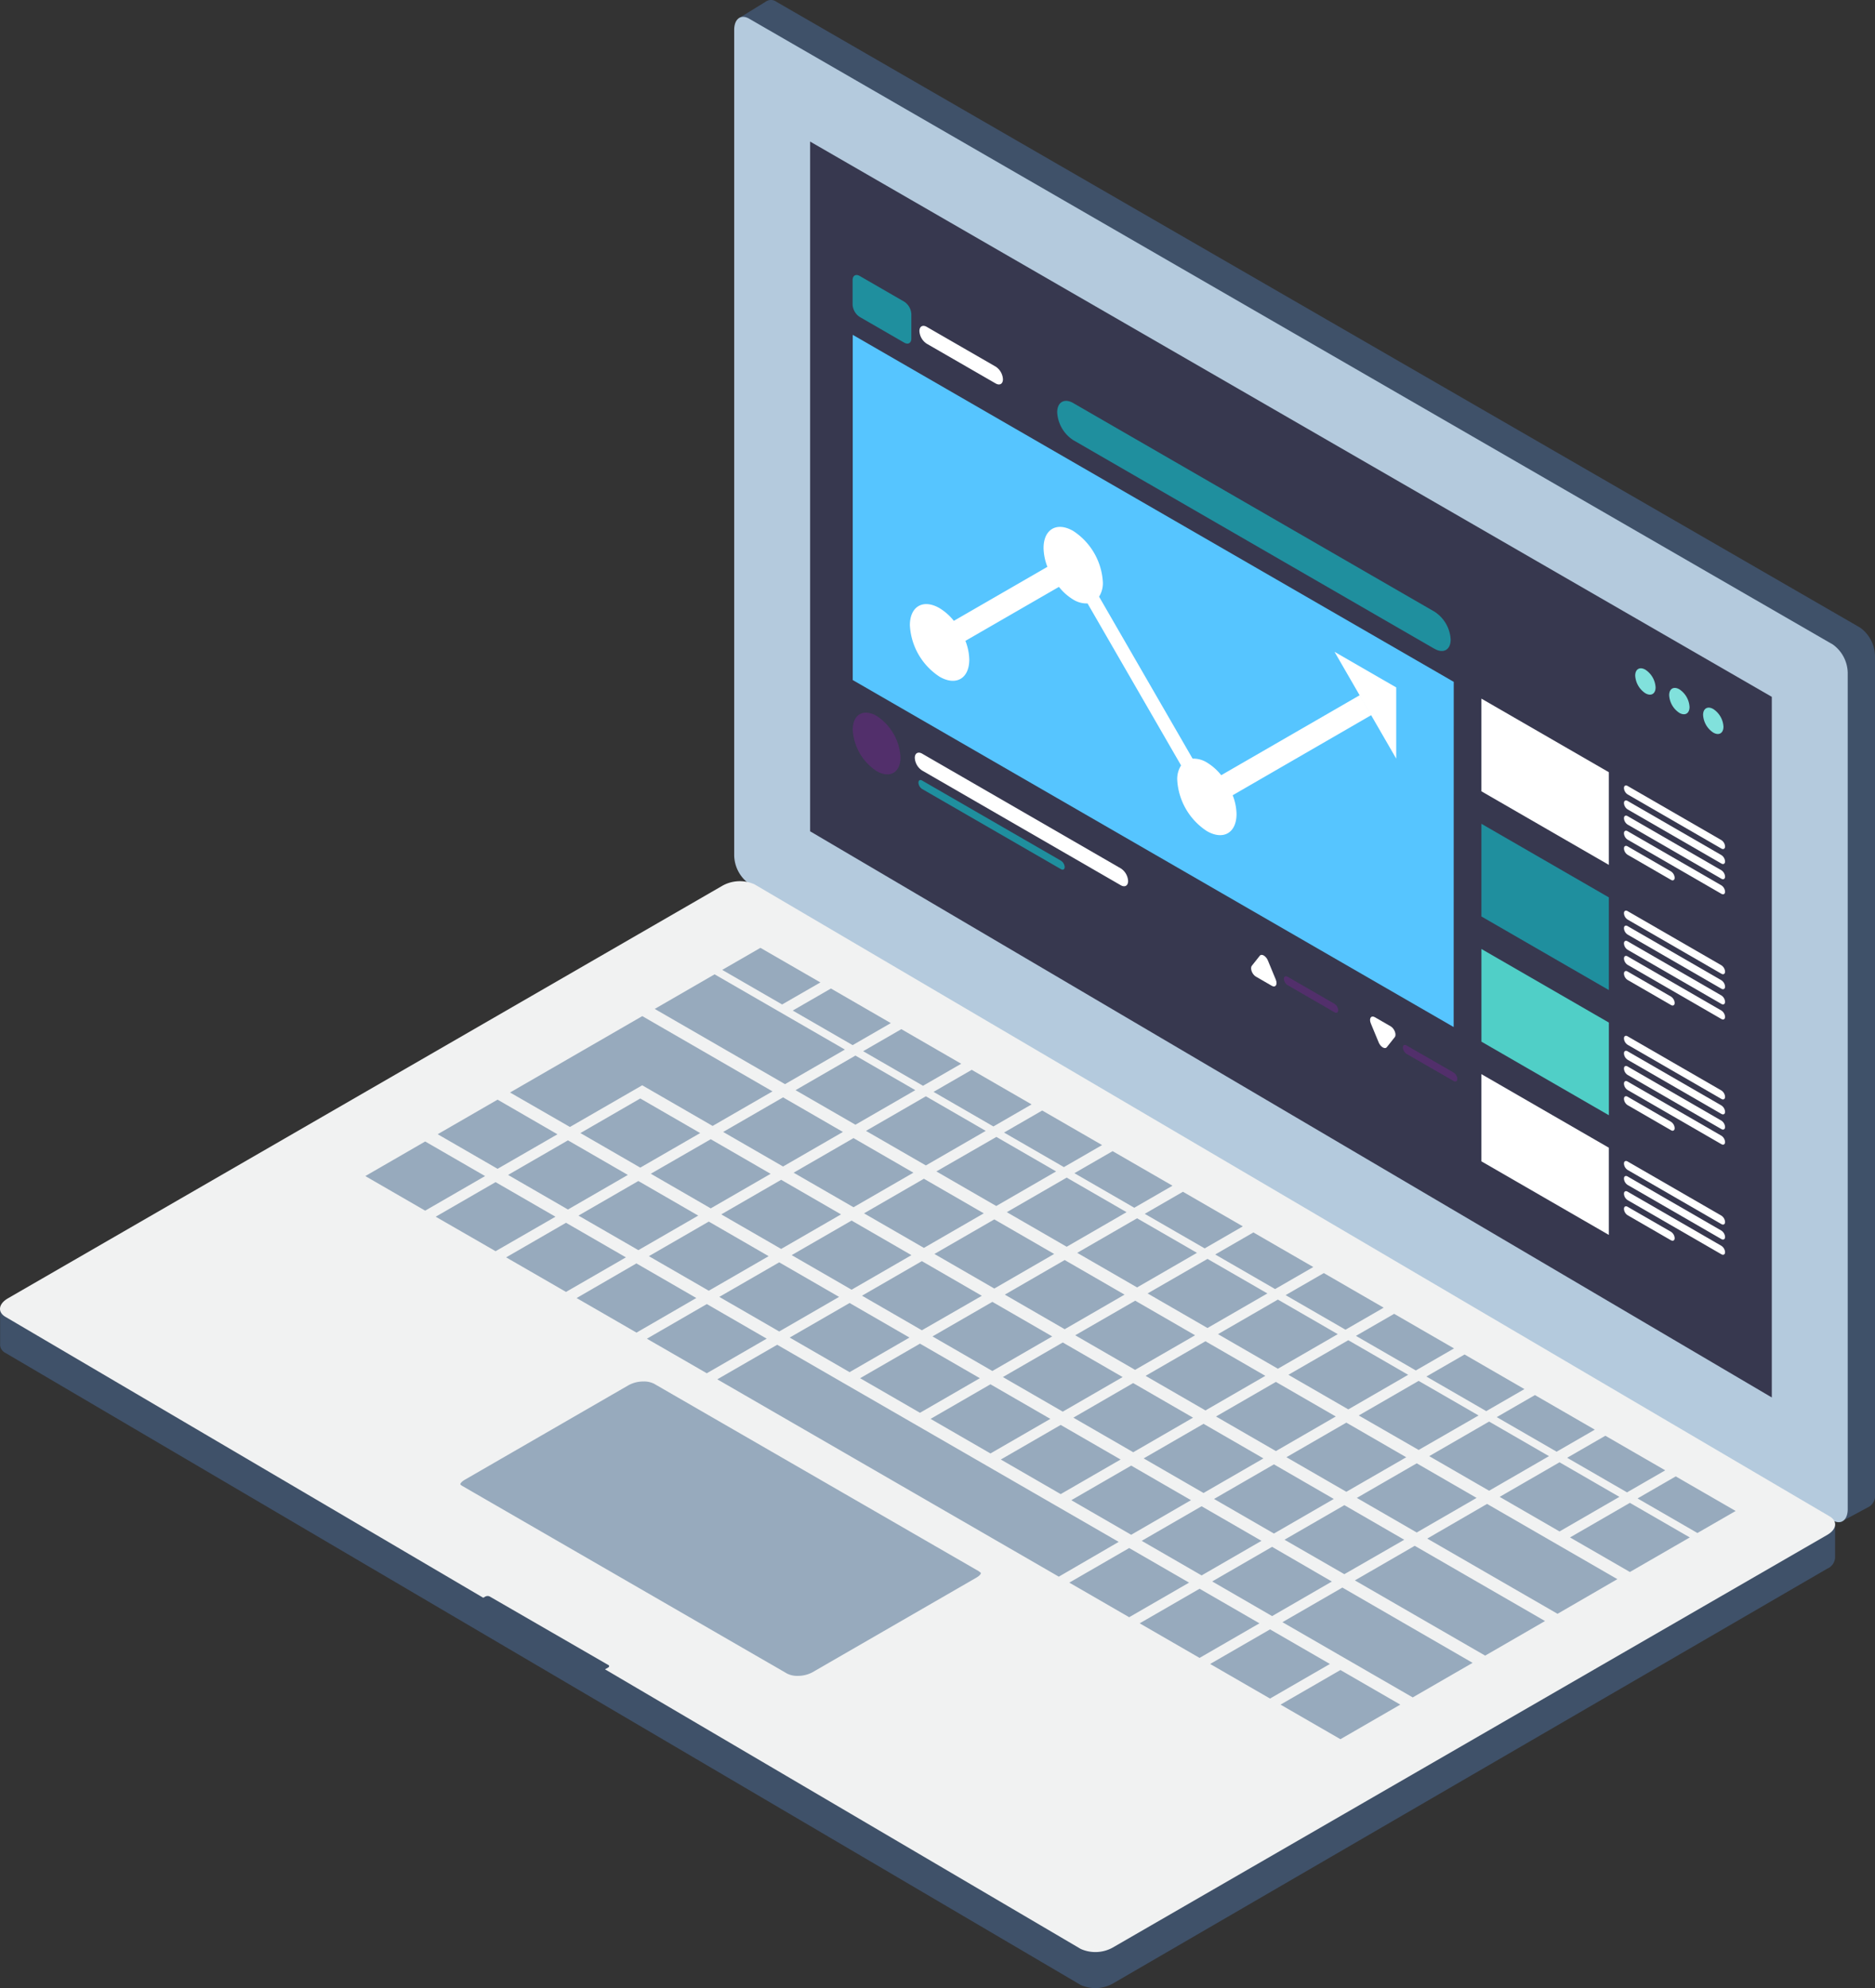 <svg id="그룹_12656" data-name="그룹 12656" xmlns="http://www.w3.org/2000/svg" xmlns:xlink="http://www.w3.org/1999/xlink" width="75.488" height="80.024" viewBox="0 0 75.488 80.024">
  <rect x="0" y="0" width="75.488" height="80.024" fill="#333333" stroke="none"/>
  <defs>
    <linearGradient id="linear-gradient" x1="-17.834" y1="10.741" x2="-17.485" y2="10.741" gradientUnits="objectBoundingBox">
      <stop offset="0" stop-color="#50cfc7"/>
      <stop offset="0" stop-color="#00c9bc"/>
      <stop offset="0.133" stop-color="#06bcb5"/>
      <stop offset="0.376" stop-color="#189ba4"/>
      <stop offset="0.699" stop-color="#346688"/>
      <stop offset="1" stop-color="#522f6b"/>
    </linearGradient>
    <clipPath id="clip-path">
      <rect id="사각형_11734" data-name="사각형 11734" width="75.488" height="80.024" fill="none"/>
    </clipPath>
    <clipPath id="clip-path-2">
      <path id="패스_14184" data-name="패스 14184" d="M51.1,43.385a2.126,2.126,0,0,0,.963,1.667c.531.307.962.058.962-.556a2.127,2.127,0,0,0-.962-1.667.875.875,0,0,0-.431-.132c-.316,0-.532.252-.532.687" transform="translate(-51.095 -42.698)" fill="url(#linear-gradient)"/>
    </clipPath>
    <clipPath id="clip-path-3">
      <path id="패스_14186" data-name="패스 14186" d="M51.1,33.956l24.2,13.97V34.03L51.1,20.061Z" transform="translate(-51.095 -20.061)" fill="none"/>
    </clipPath>
    <linearGradient id="linear-gradient-3" x1="-1.419" y1="1.443" x2="-1.391" y2="1.443" gradientUnits="objectBoundingBox">
      <stop offset="0" stop-color="#00c9bc"/>
      <stop offset="0.133" stop-color="#06bcb5"/>
      <stop offset="0.376" stop-color="#189ba4"/>
      <stop offset="0.699" stop-color="#346688"/>
      <stop offset="1" stop-color="#56c5ff"/>
    </linearGradient>
    <clipPath id="clip-path-5">
      <path id="패스_14199" data-name="패스 14199" d="M88.781,60.587l5.131,2.962v-3.73l-5.131-2.962Z" transform="translate(-88.781 -56.856)" fill="#f6ca0f"/>
    </clipPath>
    <clipPath id="clip-path-7">
      <path id="패스_14214" data-name="패스 14214" d="M76.942,58.593a.323.323,0,0,0,.147.254l1.894,1.094c.081.048.147.009.147-.084a.325.325,0,0,0-.147-.255l-1.894-1.094a.133.133,0,0,0-.066-.019c-.048,0-.081.038-.081.1" transform="translate(-76.942 -58.488)" fill="none"/>
    </clipPath>
    <linearGradient id="linear-gradient-4" x1="-23.616" y1="10.427" x2="-23.309" y2="10.427" gradientUnits="objectBoundingBox">
      <stop offset="0" stop-color="#00c9bc"/>
      <stop offset="0.133" stop-color="#06bcb5"/>
      <stop offset="0.376" stop-color="#189ba4"/>
      <stop offset="0.699" stop-color="#346688"/>
      <stop offset="1" stop-color="#522f6b"/>
    </linearGradient>
    <clipPath id="clip-path-9">
      <path id="패스_14217" data-name="패스 14217" d="M84.073,62.71a.327.327,0,0,0,.146.255l1.9,1.094c.081.046.147.009.147-.085a.325.325,0,0,0-.147-.255l-1.9-1.094a.135.135,0,0,0-.066-.02c-.048,0-.081.038-.081.1" transform="translate(-84.073 -62.605)" fill="none"/>
    </clipPath>
    <linearGradient id="linear-gradient-5" x1="-25.805" y1="9.742" x2="-25.498" y2="9.742" xlink:href="#linear-gradient-4"/>
  </defs>
  <g id="그룹_12657" data-name="그룹 12657">
    <g id="그룹_12656-2" data-name="그룹 12656" clip-path="url(#clip-path)">
      <path id="패스_14173" data-name="패스 14173" d="M.782,70.741l.162.6L29.087,55a1.437,1.437,0,0,1,1.293-.054L72.769,79.857l.351-.443.762-.09,0,1.367h0a.514.514,0,0,1-.312.436L44.8,97.831a1.439,1.439,0,0,1-1.293.053L.225,72.448a.386.386,0,0,1-.219-.3h0v-.006a.34.34,0,0,1,0-.058V70.686Z" transform="translate(-0.001 -17.99)" fill="#3f5169"/>
      <path id="패스_14174" data-name="패스 14174" d="M45.349.071a.366.366,0,0,1,.435,0l43.631,25.19a1.436,1.436,0,0,1,.6,1.147v33.74a.514.514,0,0,1-.222.488v0l-1.145.616-1.025-1.236.657-.083-42.5-24.959a1.436,1.436,0,0,1-.6-1.146V2.873L44.261.74Z" transform="translate(-14.527 0)" fill="#3f5169"/>
      <path id="패스_14175" data-name="패스 14175" d="M44.6,35.9,88.231,61.528c.331.191.6-.012.6-.453V27.418a1.437,1.437,0,0,0-.6-1.146L44.6,1.082c-.331-.191-.6.011-.6.453v33.22a1.438,1.438,0,0,0,.6,1.147" transform="translate(-14.441 -0.331)" fill="#b4cadd"/>
      <path id="패스_14176" data-name="패스 14176" d="M87.267,59.032v-28.2L48.55,8.482V36.244Z" transform="translate(-15.934 -2.784)" fill="#37384f"/>
      <path id="패스_14177" data-name="패스 14177" d="M.316,69.587l28.77-16.61a1.437,1.437,0,0,1,1.293-.054L73.659,78.36c.332.191.29.525-.093.746L44.8,95.716a1.439,1.439,0,0,1-1.293.054L24.358,84.518l.124-.072c.052-.03.058-.076.013-.1l-4.783-2.762a.2.2,0,0,0-.176.007l-.08.046L.224,70.333c-.331-.191-.29-.525.093-.746" transform="translate(0 -17.327)" fill="#f1f2f2"/>
      <path id="패스_14178" data-name="패스 14178" d="M46.6,81.886,33.522,74.337a.89.89,0,0,0-.428-.093,1.239,1.239,0,0,0-.6.148l-6.6,3.81c-.146.084-.175.159-.175.174s.015.035.079.073L38.872,86a.9.9,0,0,0,.428.093,1.243,1.243,0,0,0,.6-.148l6.6-3.809c.146-.085.175-.159.175-.174s-.014-.035-.079-.073M47.72,67.429l2.41,1.392,2.41-1.392-2.41-1.391Zm2.834,1.637,2.41,1.392,2.411-1.392-2.411-1.391ZM43.8,72.476l-2.41-1.391-2.411,1.391,2.411,1.392Zm22.913,3.136L64.3,74.22l-2.411,1.392L64.3,77ZM63.8,77.294,61.389,75.9l-2.411,1.392,2.411,1.392ZM42.05,64.157l2.411,1.391,2.41-1.391-2.41-1.392Zm17.007,9.818,2.411,1.392,2.41-1.392-2.41-1.392Zm-2.834-1.636,2.41,1.392,2.411-1.392-2.411-1.392ZM53.388,70.7l2.41,1.392L58.21,70.7,55.8,69.31Zm-15.336,1.82-2.41-1.392L33.23,72.522l2.411,1.391Zm-2.834-1.636-2.411-1.392L30.4,70.886l2.411,1.391Zm-5.245-.245,2.411-1.391-2.411-1.392-2.41,1.392Zm10.993.2-2.41-1.391-2.411,1.391,2.411,1.392ZM27.641,65.93l2.41,1.392,2.411-1.392-2.411-1.392ZM36.3,64.2l2.411,1.391,2.41-1.391-2.41-1.392Zm2.914-1.682,2.411,1.391,2.41-1.391-2.41-1.392Zm-5.827,3.364L35.8,67.276l2.41-1.391L35.8,64.493Zm-2.834-1.637,2.41,1.391,2.411-1.391-2.411-1.392Zm14.331,1.544,2.41,1.392,2.41-1.392L47.3,64.4Zm16,13.183-2.41-1.392-2.411,1.392,2.411,1.392Zm-7.577-4.955,2.41,1.392,2.411-1.392-2.411-1.392Zm7.656,1.636-2.41-1.392-2.411,1.392,2.411,1.392ZM47.64,70.748l2.41,1.392,2.41-1.392-2.41-1.392Zm2.834,1.636,2.41,1.392L55.3,72.384l-2.411-1.392ZM38.131,69.2l-2.41-1.392L33.31,69.2l2.411,1.391Zm2.914-1.682-2.41-1.392-2.411,1.392,2.411,1.391ZM72.69,78.707l1.538-.887-2.411-1.392-1.537.887ZM30.475,67.567l2.411,1.391,2.41-1.391-2.411-1.392Zm14.331,1.544,2.41,1.392,2.41-1.392-2.41-1.391Zm7.577,4.955-2.411-1.392-2.41,1.392,2.41,1.392ZM49.548,72.43l-2.41-1.391-2.41,1.391,2.41,1.392ZM55.217,75.7l-2.411-1.392L50.4,75.7l2.41,1.392ZM41.971,67.476l2.411,1.391,2.41-1.391-2.41-1.392Zm16.08,9.864L55.64,75.948,53.23,77.34l2.41,1.392Zm-18.914-11.5,2.411,1.391,2.41-1.391-2.41-1.392Zm7.577,4.955L44.3,69.4l-2.41,1.391,2.41,1.392Zm-2.834-1.636-2.41-1.392-2.411,1.391,2.411,1.392ZM40.214,58.182,37.8,56.79l-1.538.887,2.411,1.392ZM29.628,64.294,27.217,62.9l-2.41,1.392,2.41,1.392Zm-5.325.29-2.41,1.392,2.41,1.392,2.411-1.392Zm5.245,3.028-2.411-1.392-2.41,1.392L27.138,69Zm8.927,5.154-2.411,1.391L49.813,82.1,52.224,80.7ZM41.2,60.884l-5.245-3.028-2.41,1.392,5.245,3.028Zm-8.159,1.438,2.834,1.636,2.411-1.391L35.455,60.93l-2.411-1.392L27.72,62.612,30.131,64ZM47.18,63.979l1.537-.888L46.307,61.7l-1.537.887Zm-2.834-1.637,1.537-.887-2.41-1.392-1.537.887Zm8.3,18.606-2.41,1.392,2.41,1.392,2.411-1.392ZM41.512,60.706l1.537-.887-2.41-1.392-1.538.887ZM64.647,80.567l5.245,3.028L72.3,82.2l-5.245-3.028Zm5.748-.046,2.41,1.391,2.411-1.391-2.411-1.392Zm4.256-2.457-1.537.887,2.41,1.392,1.538-.887ZM46.634,74.112l-2.41-1.391-2.41,1.391,2.41,1.392ZM58.317,84.222l-2.411,1.392,2.411,1.392,2.41-1.392Zm.5-.29,5.245,3.028,2.41-1.391L61.23,82.539Zm-3.337-1.346-2.411,1.392,2.411,1.392,2.41-1.392ZM58.74,87.25l2.411,1.392,2.41-1.392-2.41-1.392Zm2.993-5,5.245,3.028,2.41-1.392-5.245-3.028Zm1.987-1.636-2.41-1.392L58.9,80.613,61.309,82Zm-2.914,1.682L58.4,80.9l-2.411,1.392L58.4,83.687Zm8.741-5.047-2.41-1.392-2.411,1.392,2.411,1.392ZM66.633,78.93l-2.41-1.392L61.812,78.93l2.411,1.392Zm-8.661,1.728-2.411-1.392-2.41,1.392,2.411,1.392Zm-8.5-4.909-2.411-1.392-2.41,1.392,2.41,1.392ZM52.3,77.385l-2.411-1.392-2.41,1.392,2.41,1.392Zm2.834,1.636L52.727,77.63l-2.41,1.392,2.41,1.392ZM69.855,77.07l1.537-.887-2.41-1.392-1.537.887Zm-8.5-4.91,1.537-.887-2.41-1.392-1.538.887Zm-5.669-3.273L57.221,68,54.81,66.608l-1.537.888Zm2.835,1.637,1.537-.887-2.411-1.392-1.537.887Zm-5.669-3.273,1.538-.887-2.411-1.391-1.537.887Zm-2.834-1.636,1.537-.887-2.41-1.391-1.537.887ZM64.187,73.8l1.537-.887-2.41-1.392-1.538.887Zm8.195,5.088-2.41-1.392-2.41,1.392,2.41,1.392Zm-5.36-3.451,1.537-.887-2.41-1.392-1.537.887Z" transform="translate(-7.185 -18.639)" fill="#97aabd"/>
      <path id="패스_14179" data-name="패스 14179" d="M98.406,41.046h0a.909.909,0,0,1-.41-.711c0-.262.184-.368.41-.237a.909.909,0,0,1,.41.711c0,.262-.184.368-.41.237" transform="translate(-32.162 -13.142)" fill="#81e1dc"/>
      <path id="패스_14180" data-name="패스 14180" d="M100.441,42.221h0a.909.909,0,0,1-.41-.711c0-.262.184-.368.41-.237a.909.909,0,0,1,.41.711c0,.262-.184.368-.41.237" transform="translate(-32.83 -13.528)" fill="#81e1dc"/>
      <path id="패스_14181" data-name="패스 14181" d="M102.475,43.4h0a.909.909,0,0,1-.41-.711c0-.262.184-.368.41-.237a.909.909,0,0,1,.41.711c0,.262-.184.368-.41.237" transform="translate(-33.498 -13.913)" fill="#81e1dc"/>
      <path id="패스_14182" data-name="패스 14182" d="M78.544,34,64,25.6a1.427,1.427,0,0,1-.646-1.119c0-.412.29-.578.646-.373l14.549,8.4a1.427,1.427,0,0,1,.646,1.119c0,.412-.289.578-.646.373" transform="translate(-20.791 -7.885)" fill="#1f8f9e"/>
    </g>
  </g>
  <g id="그룹_12659" data-name="그룹 12659" transform="translate(34.326 28.684)">
    <g id="그룹_12658" data-name="그룹 12658" clip-path="url(#clip-path-2)">
      <path id="패스_14183" data-name="패스 14183" d="M53.02,45.927,51.1,44.816V41.044l1.925,1.111Z" transform="translate(-51.095 -42.155)" fill="url(#linear-gradient)"/>
    </g>
  </g>
  <g id="그룹_12661" data-name="그룹 12661" transform="translate(34.326 13.477)">
    <g id="그룹_12660" data-name="그룹 12660" clip-path="url(#clip-path-3)">
      <path id="패스_14185" data-name="패스 14185" d="M75.291,55.071,51.1,41.1V-.734l24.2,13.97Z" transform="translate(-51.095 -13.236)" fill="url(#linear-gradient-3)"/>
    </g>
  </g>
  <g id="그룹_12663" data-name="그룹 12663">
    <g id="그룹_12662" data-name="그룹 12662" clip-path="url(#clip-path)">
      <path id="패스_14187" data-name="패스 14187" d="M93.911,48.549l-5.131-2.962v-3.73l5.131,2.962Z" transform="translate(-29.138 -13.737)" fill="#fff"/>
      <path id="패스_14188" data-name="패스 14188" d="M101.245,49.6l-3.776-2.18a.326.326,0,0,1-.147-.255c0-.094.066-.132.147-.085l3.776,2.18a.325.325,0,0,1,.147.255c0,.093-.066.132-.147.085" transform="translate(-31.941 -15.445)" fill="#fff"/>
      <path id="패스_14189" data-name="패스 14189" d="M101.245,50.5l-3.776-2.18a.326.326,0,0,1-.147-.255c0-.094.066-.132.147-.085l3.776,2.18a.325.325,0,0,1,.147.255c0,.093-.066.132-.147.085" transform="translate(-31.941 -15.742)" fill="#fff"/>
      <path id="패스_14190" data-name="패스 14190" d="M101.245,51.408l-3.776-2.18a.326.326,0,0,1-.147-.255c0-.094.066-.132.147-.085l3.776,2.18a.325.325,0,0,1,.147.255c0,.093-.066.132-.147.085" transform="translate(-31.941 -16.039)" fill="#fff"/>
      <path id="패스_14191" data-name="패스 14191" d="M101.245,52.312l-3.776-2.18a.326.326,0,0,1-.147-.255c0-.094.066-.132.147-.085l3.776,2.18a.325.325,0,0,1,.147.255c0,.093-.066.132-.147.085" transform="translate(-31.941 -16.336)" fill="#fff"/>
      <path id="패스_14192" data-name="패스 14192" d="M99.216,52.046l-1.747-1.009a.323.323,0,0,1-.147-.254c0-.094.066-.132.147-.085l1.747,1.009a.325.325,0,0,1,.147.255c0,.093-.066.132-.147.085" transform="translate(-31.941 -16.632)" fill="#fff"/>
      <path id="패스_14193" data-name="패스 14193" d="M93.911,56.049l-5.131-2.962v-3.73l5.131,2.962Z" transform="translate(-29.138 -16.199)" fill="#1f8f9e"/>
      <path id="패스_14194" data-name="패스 14194" d="M101.245,57.1l-3.776-2.18a.326.326,0,0,1-.147-.255c0-.094.066-.132.147-.085l3.776,2.18a.325.325,0,0,1,.147.255c0,.093-.066.132-.147.085" transform="translate(-31.941 -17.907)" fill="#fff"/>
      <path id="패스_14195" data-name="패스 14195" d="M101.245,58l-3.776-2.18a.326.326,0,0,1-.147-.255c0-.094.066-.132.147-.085l3.776,2.18a.325.325,0,0,1,.147.255c0,.093-.066.132-.147.085" transform="translate(-31.941 -18.204)" fill="#fff"/>
      <path id="패스_14196" data-name="패스 14196" d="M101.245,58.908l-3.776-2.18a.326.326,0,0,1-.147-.255c0-.094.066-.132.147-.085l3.776,2.18a.325.325,0,0,1,.147.255c0,.093-.066.132-.147.085" transform="translate(-31.941 -18.5)" fill="#fff"/>
      <path id="패스_14197" data-name="패스 14197" d="M101.245,59.812l-3.776-2.18a.326.326,0,0,1-.147-.255c0-.094.066-.132.147-.085l3.776,2.18a.325.325,0,0,1,.147.255c0,.093-.066.132-.147.085" transform="translate(-31.941 -18.797)" fill="#fff"/>
      <path id="패스_14198" data-name="패스 14198" d="M99.216,59.546l-1.747-1.009a.323.323,0,0,1-.147-.254c0-.094.066-.132.147-.085l1.747,1.009a.325.325,0,0,1,.147.255c0,.093-.066.132-.147.085" transform="translate(-31.941 -19.094)" fill="#fff"/>
    </g>
  </g>
  <g id="그룹_12665" data-name="그룹 12665" transform="translate(59.643 38.196)">
    <g id="그룹_12664" data-name="그룹 12664" clip-path="url(#clip-path-5)">
      <rect id="사각형_11736" data-name="사각형 11736" width="5.131" height="6.692" transform="translate(0 0)" fill="#50cfc7"/>
    </g>
  </g>
  <g id="그룹_12667" data-name="그룹 12667">
    <g id="그룹_12666" data-name="그룹 12666" clip-path="url(#clip-path)">
      <path id="패스_14200" data-name="패스 14200" d="M101.245,64.6l-3.776-2.18a.326.326,0,0,1-.147-.255c0-.094.066-.132.147-.085l3.776,2.18a.325.325,0,0,1,.147.255c0,.093-.066.132-.147.085" transform="translate(-31.941 -20.368)" fill="#fff"/>
      <path id="패스_14201" data-name="패스 14201" d="M101.245,65.5l-3.776-2.18a.326.326,0,0,1-.147-.255c0-.094.066-.132.147-.085l3.776,2.18a.325.325,0,0,1,.147.255c0,.093-.066.132-.147.085" transform="translate(-31.941 -20.665)" fill="#fff"/>
      <path id="패스_14202" data-name="패스 14202" d="M101.245,66.408l-3.776-2.18a.326.326,0,0,1-.147-.255c0-.094.066-.132.147-.085l3.776,2.18a.325.325,0,0,1,.147.255c0,.093-.066.132-.147.085" transform="translate(-31.941 -20.962)" fill="#fff"/>
      <path id="패스_14203" data-name="패스 14203" d="M101.245,67.312l-3.776-2.18a.326.326,0,0,1-.147-.255c0-.094.066-.132.147-.085l3.776,2.18a.325.325,0,0,1,.147.255c0,.093-.066.132-.147.085" transform="translate(-31.941 -21.259)" fill="#fff"/>
      <path id="패스_14204" data-name="패스 14204" d="M99.216,67.046l-1.747-1.009a.323.323,0,0,1-.147-.254c0-.094.066-.132.147-.085l1.747,1.009a.325.325,0,0,1,.147.255c0,.093-.066.132-.147.085" transform="translate(-31.941 -21.555)" fill="#fff"/>
      <path id="패스_14205" data-name="패스 14205" d="M93.911,70.828l-5.131-2.962v-3.51l5.131,2.962Z" transform="translate(-29.138 -21.122)" fill="#fff"/>
      <path id="패스_14206" data-name="패스 14206" d="M101.245,72.1l-3.776-2.18a.326.326,0,0,1-.147-.255c0-.094.066-.132.147-.085l3.776,2.18a.325.325,0,0,1,.147.255c0,.093-.066.132-.147.085" transform="translate(-31.941 -22.83)" fill="#fff"/>
      <path id="패스_14207" data-name="패스 14207" d="M101.245,73l-3.776-2.18a.326.326,0,0,1-.147-.255c0-.094.066-.132.147-.085l3.776,2.18a.325.325,0,0,1,.147.255c0,.093-.066.132-.147.085" transform="translate(-31.941 -23.127)" fill="#fff"/>
      <path id="패스_14208" data-name="패스 14208" d="M101.245,73.908l-3.776-2.18a.326.326,0,0,1-.147-.255c0-.094.066-.132.147-.085l3.776,2.18a.325.325,0,0,1,.147.255c0,.093-.066.132-.147.085" transform="translate(-31.941 -23.423)" fill="#fff"/>
      <path id="패스_14209" data-name="패스 14209" d="M99.216,73.642l-1.747-1.009a.323.323,0,0,1-.147-.254c0-.094.066-.132.147-.085L99.216,73.3a.325.325,0,0,1,.147.255c0,.093-.066.132-.147.085" transform="translate(-31.941 -23.72)" fill="#fff"/>
      <path id="패스_14210" data-name="패스 14210" d="M63.116,50.432l-8-4.619a.65.65,0,0,1-.294-.509c0-.187.132-.263.294-.17l8,4.619a.648.648,0,0,1,.294.509c0,.187-.131.263-.294.17" transform="translate(-17.992 -14.8)" fill="#fff"/>
      <path id="패스_14211" data-name="패스 14211" d="M60.781,50.323l-5.594-3.229a.327.327,0,0,1-.146-.255c0-.093.066-.132.146-.085l5.594,3.229a.325.325,0,0,1,.147.255c0,.093-.066.132-.147.085" transform="translate(-18.064 -15.338)" fill="#1f8f9e"/>
      <path id="패스_14212" data-name="패스 14212" d="M75.806,58.452l-.636-.367c-.152-.087-.245-.335-.164-.437l.318-.4c.076-.1.253.006.329.189l.318.769c.081.2-.011.336-.164.248" transform="translate(-24.607 -18.776)" fill="#fff"/>
    </g>
  </g>
  <g id="그룹_12669" data-name="그룹 12669" transform="translate(51.689 39.292)">
    <g id="그룹_12668" data-name="그룹 12668" clip-path="url(#clip-path-7)">
      <path id="패스_14213" data-name="패스 14213" d="M79.131,60.634l-2.189-1.264V56.607l2.189,1.264Z" transform="translate(-76.942 -57.871)" fill="url(#linear-gradient-4)"/>
    </g>
  </g>
  <g id="그룹_12671" data-name="그룹 12671">
    <g id="그룹_12670" data-name="그룹 12670" clip-path="url(#clip-path)">
      <path id="패스_14215" data-name="패스 14215" d="M82.454,61.949l-.318-.769c-.081-.2.011-.336.164-.248l.636.367c.152.088.245.335.164.437l-.318.4c-.076.1-.253-.006-.329-.189" transform="translate(-26.947 -19.989)" fill="#fff"/>
    </g>
  </g>
  <g id="그룹_12673" data-name="그룹 12673" transform="translate(56.48 42.058)">
    <g id="그룹_12672" data-name="그룹 12672" clip-path="url(#clip-path-9)">
      <path id="패스_14216" data-name="패스 14216" d="M86.262,64.751l-2.189-1.264V60.724l2.189,1.264Z" transform="translate(-84.073 -61.988)" fill="url(#linear-gradient-5)"/>
    </g>
  </g>
  <g id="그룹_12675" data-name="그룹 12675">
    <g id="그룹_12674" data-name="그룹 12674" clip-path="url(#clip-path)">
      <path id="패스_14218" data-name="패스 14218" d="M53.172,19.2l-1.789-1.033a.635.635,0,0,1-.288-.5v-.983c0-.183.129-.258.288-.166l1.789,1.033a.637.637,0,0,1,.288.5v.983c0,.183-.129.258-.288.166" transform="translate(-16.769 -5.409)" fill="#1f8f9e"/>
      <path id="패스_14219" data-name="패스 14219" d="M58.169,21.84l-2.775-1.6a.651.651,0,0,1-.294-.509c0-.187.132-.263.294-.169l2.775,1.6a.648.648,0,0,1,.294.509c0,.187-.131.263-.294.169" transform="translate(-18.084 -6.406)" fill="#fff"/>
      <path id="패스_14220" data-name="패스 14220" d="M72.636,38.346l-5.571,3.217a2.2,2.2,0,0,0-.577-.511,1.022,1.022,0,0,0-.576-.155l-3.765-6.52A1.018,1.018,0,0,0,62.3,33.8a2.638,2.638,0,0,0-1.194-2.068c-.659-.381-1.194-.072-1.194.689a2.184,2.184,0,0,0,.155.755L56.3,35.35a2.2,2.2,0,0,0-.576-.511c-.66-.381-1.194-.072-1.194.689A2.637,2.637,0,0,0,55.727,37.6c.659.381,1.194.073,1.194-.689a2.184,2.184,0,0,0-.155-.755l3.765-2.173a2.173,2.173,0,0,0,.576.511,1.017,1.017,0,0,0,.576.155l3.765,6.52a1.021,1.021,0,0,0-.155.576,2.638,2.638,0,0,0,1.194,2.068c.66.381,1.194.073,1.194-.689a2.165,2.165,0,0,0-.155-.754L73.1,39.148Zm-1.01-1.75,2.484,4.3V38.03Z" transform="translate(-17.898 -10.361)" fill="#fff"/>
    </g>
  </g>
</svg>
